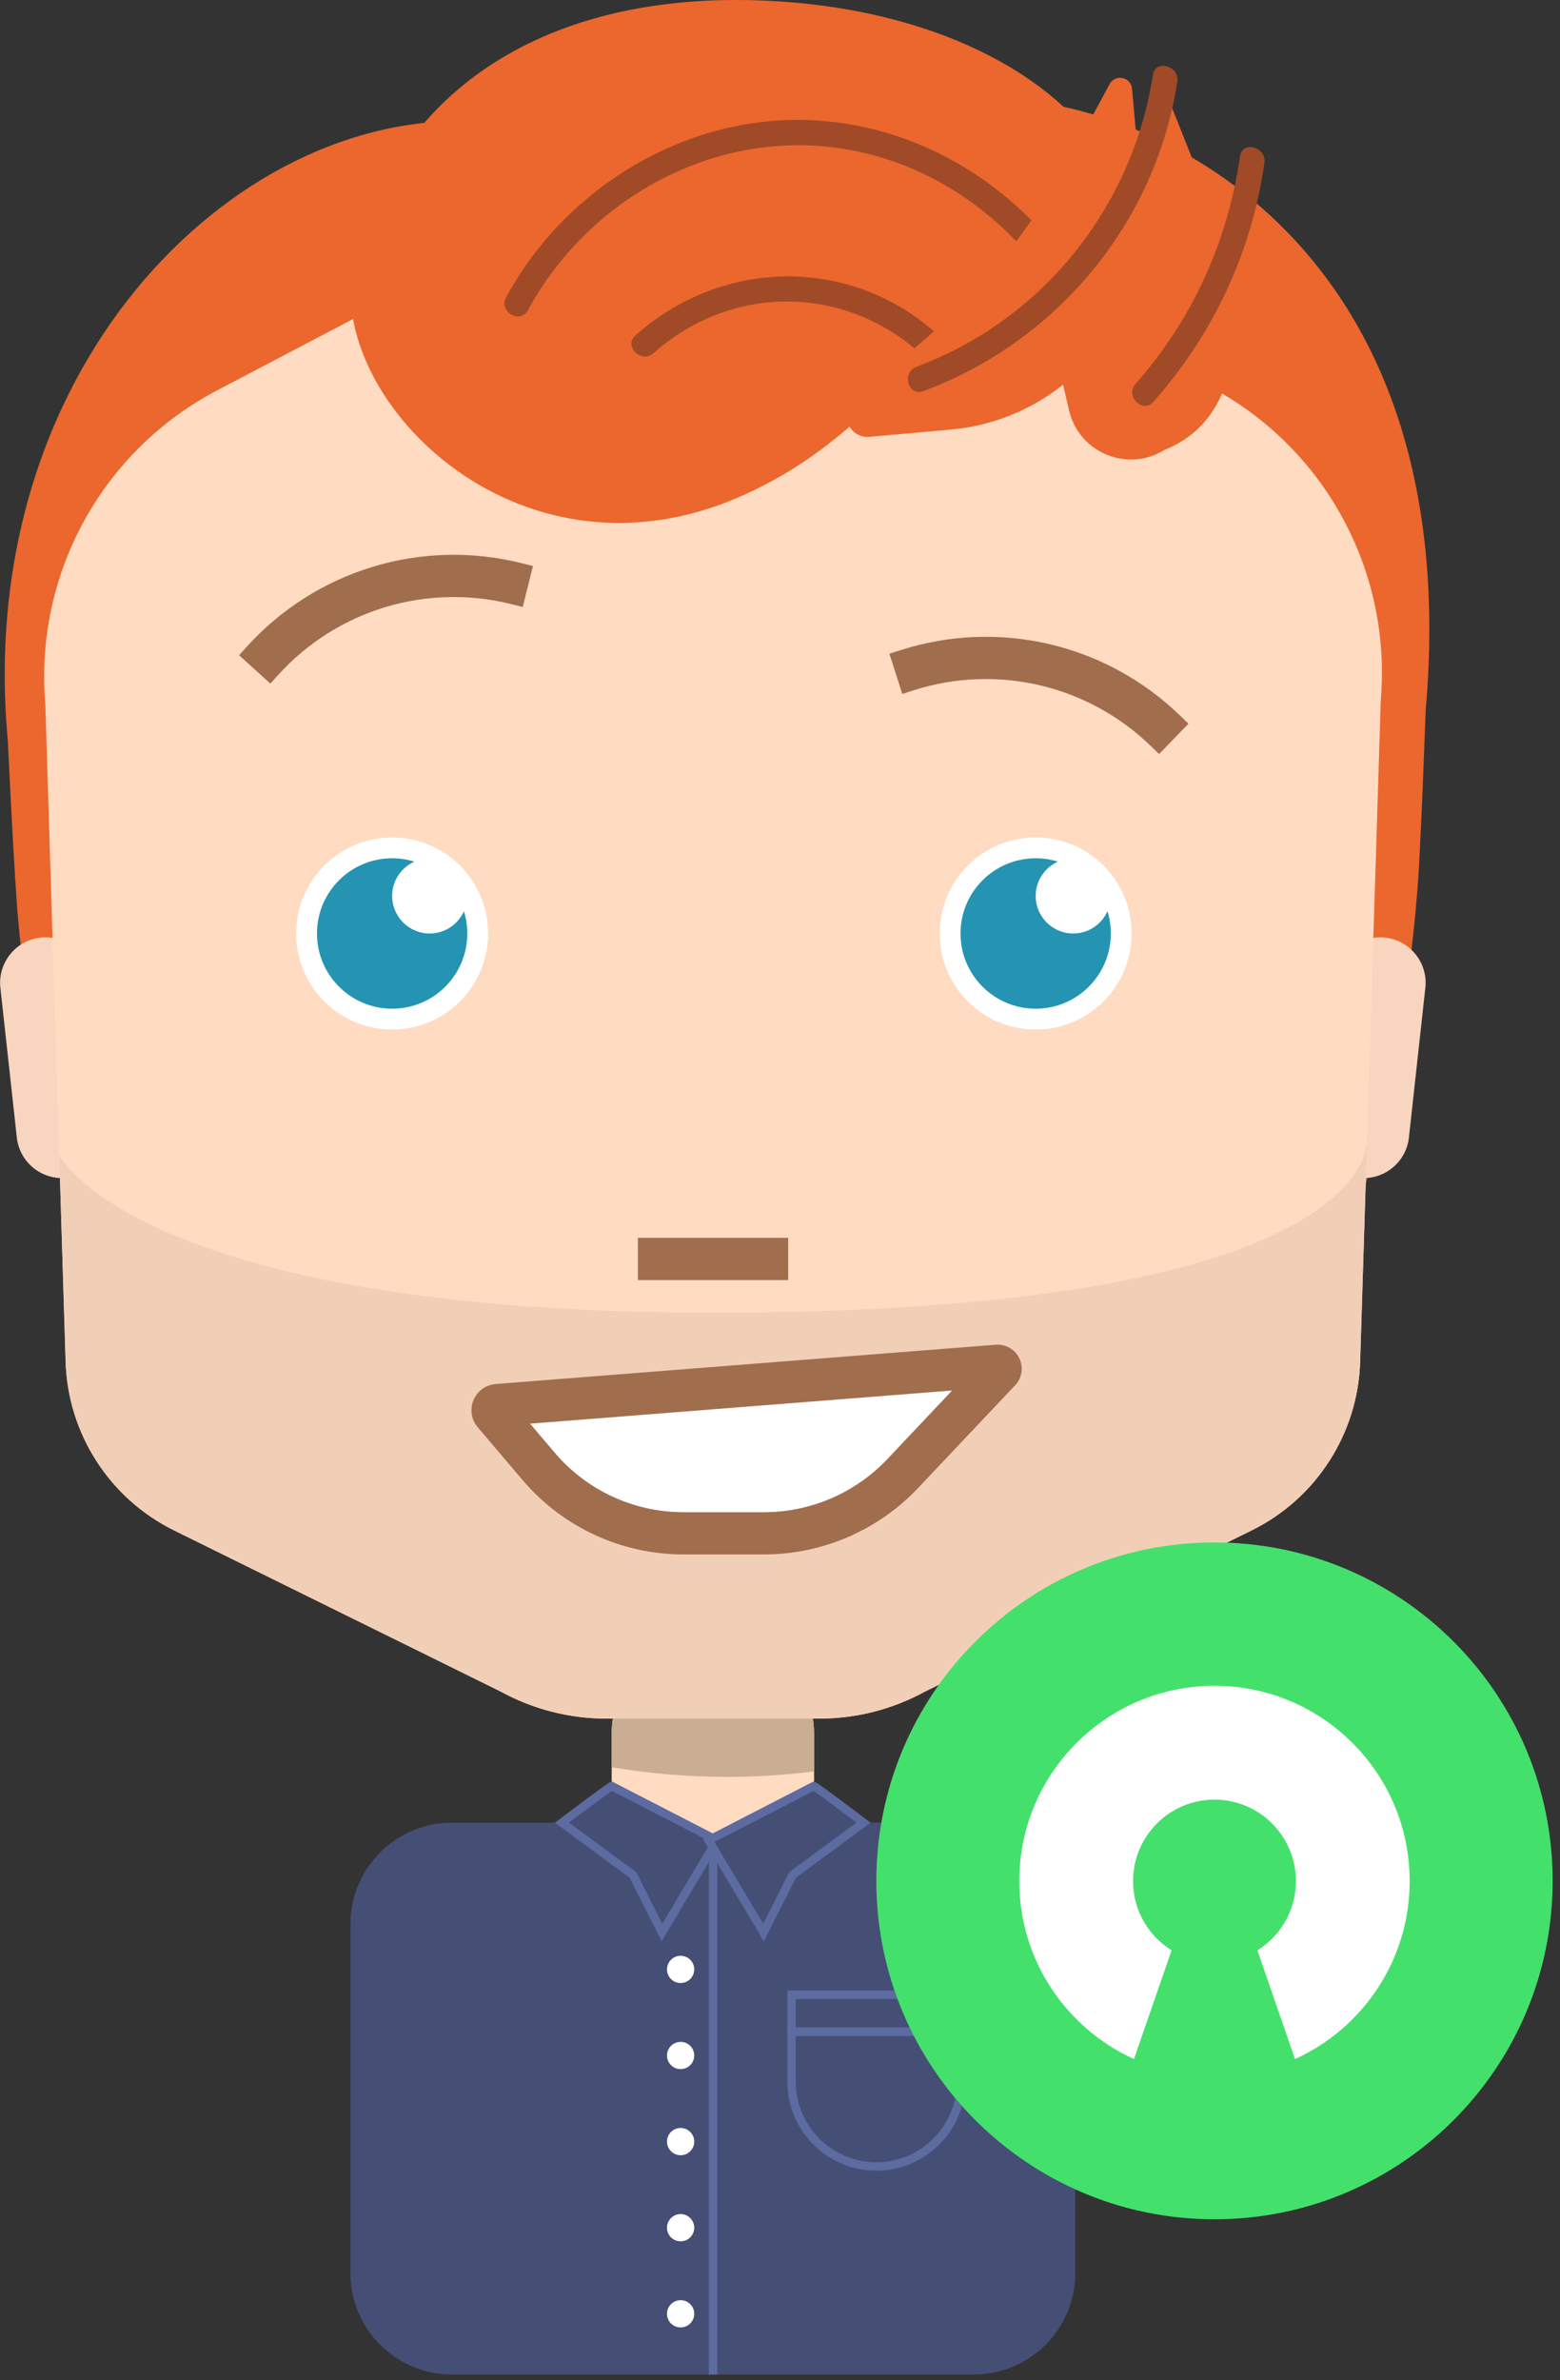 <?xml version="1.0" encoding="UTF-8"?>
<svg width="143px" height="218px" viewBox="0 0 143 218" version="1.1" xmlns="http://www.w3.org/2000/svg" xmlns:xlink="http://www.w3.org/1999/xlink">
    <rect x="0" y="0" width="143" height="218" fill="#333333" stroke="none"/>
    <!-- Generator: Sketch 41.2 (35397) - http://www.bohemiancoding.com/sketch -->
    <title>persona-contributor-torso</title>
    <desc>Created with Sketch.</desc>
    <defs></defs>
    <g id="Home" stroke="none" stroke-width="1" fill="none" fill-rule="evenodd">
        <g id="who-os-copy" transform="translate(-52, 0)">
            <g id="persona-contributor-torso" transform="translate(52, 0)">
                <path d="M65.347,184.347 L65.347,184.347 C60.244,184.347 56.071,180.173 56.071,175.073 L56.071,158.805 C56.071,153.705 60.244,149.531 65.347,149.531 C70.448,149.531 74.622,153.705 74.622,158.805 L74.622,175.073 C74.622,180.173 70.448,184.347 65.347,184.347" id="Fill-7" fill="#FFDBC2"></path>
                <path d="M74.622,158.805 C74.622,153.704 70.447,149.531 65.347,149.531 C60.245,149.531 56.07,153.704 56.07,158.805 L56.07,161.867 C59.527,162.438 63.072,162.75 66.691,162.75 L66.692,162.75 C69.378,162.75 72.021,162.566 74.622,162.248 L74.622,158.805 Z" id="Fill-9" fill="#C9AE93"></path>
                <path d="M89.285,217.489 L41.408,217.489 C36.301,217.489 32.123,213.311 32.123,208.205 L32.123,176.223 C32.123,171.117 36.301,166.939 41.408,166.939 L57.263,166.939 L65.347,169.243 L73.706,166.939 L89.285,166.939 C94.392,166.939 98.57,171.117 98.57,176.223 L98.57,208.205 C98.57,213.311 94.392,217.489 89.285,217.489" id="Fill-16" fill="#454E75"></path>
                <path d="M56.071,163.591 C55.698,163.777 51.512,166.939 51.512,166.939 L58.018,171.732 L60.678,177.005 L65.719,168.556 L56.071,163.591 Z" id="Fill-44" fill="#454E75"></path>
                <path d="M52.16,166.935 L58.322,171.475 L60.706,176.202 L65.175,168.711 L56.089,164.035 C55.499,164.436 53.578,165.867 52.16,166.935 L52.16,166.935 Z M60.651,177.807 L57.714,171.989 L50.866,166.943 L51.279,166.629 C51.983,166.099 55.512,163.437 55.897,163.245 L56.073,163.157 L66.262,168.4 L60.651,177.807 Z" id="Fill-45" fill="#5C6BA0"></path>
                <path d="M74.6,163.591 C74.974,163.777 79.158,166.939 79.158,166.939 L72.652,171.732 L69.992,177.005 L64.952,168.556 L74.6,163.591 Z" id="Fill-46" fill="#454E75"></path>
                <path d="M65.495,168.711 L69.964,176.202 L72.349,171.475 L78.51,166.935 C77.093,165.867 75.171,164.436 74.582,164.035 L65.495,168.711 Z M70.02,177.807 L64.409,168.4 L74.597,163.157 L74.773,163.245 C75.159,163.438 78.688,166.099 79.391,166.631 L79.805,166.943 L72.957,171.989 L70.02,177.807 Z" id="Fill-47" fill="#5C6BA0"></path>
                <polygon id="Fill-48" fill="#5C6BA0" points="64.976 217.489 65.749 217.489 65.749 169.243 64.976 169.243"></polygon>
                <path d="M63.638,180.382 C63.638,181.072 63.079,181.63 62.39,181.63 C61.7,181.63 61.141,181.072 61.141,180.382 C61.141,179.692 61.7,179.134 62.39,179.134 C63.079,179.134 63.638,179.692 63.638,180.382" id="Fill-49" fill="#FFFFFF"></path>
                <path d="M63.638,188.268 C63.638,188.958 63.079,189.516 62.39,189.516 C61.7,189.516 61.141,188.958 61.141,188.268 C61.141,187.578 61.7,187.02 62.39,187.02 C63.079,187.02 63.638,187.578 63.638,188.268" id="Fill-50" fill="#FFFFFF"></path>
                <path d="M63.638,196.154 C63.638,196.844 63.079,197.402 62.39,197.402 C61.7,197.402 61.141,196.844 61.141,196.154 C61.141,195.464 61.7,194.906 62.39,194.906 C63.079,194.906 63.638,195.464 63.638,196.154" id="Fill-51" fill="#FFFFFF"></path>
                <path d="M63.638,204.04 C63.638,204.73 63.079,205.288 62.39,205.288 C61.7,205.288 61.141,204.73 61.141,204.04 C61.141,203.35 61.7,202.792 62.39,202.792 C63.079,202.792 63.638,203.35 63.638,204.04" id="Fill-52" fill="#FFFFFF"></path>
                <path d="M63.638,211.926 C63.638,212.616 63.079,213.175 62.39,213.175 C61.7,213.175 61.141,212.616 61.141,211.926 C61.141,211.237 61.7,210.678 62.39,210.678 C63.079,210.678 63.638,211.237 63.638,211.926" id="Fill-53" fill="#FFFFFF"></path>
                <polygon id="Fill-54" fill="#454E75" points="72.56 186.097 88.1 186.097 88.1 182.703 72.56 182.703"></polygon>
                <path d="M72.947,185.71 L87.713,185.71 L87.713,183.09 L72.947,183.09 L72.947,185.71 Z M72.173,186.484 L88.487,186.484 L88.487,182.316 L72.173,182.316 L72.173,186.484 Z" id="Fill-55" fill="#5C6BA0"></path>
                <path d="M80.33,198.432 L80.33,198.432 C76.039,198.432 72.56,194.955 72.56,190.664 L72.56,186.097 L88.1,186.097 L88.1,190.664 C88.1,194.955 84.621,198.432 80.33,198.432" id="Fill-56" fill="#454E75"></path>
                <path d="M72.947,186.484 L72.947,190.663 C72.947,194.734 76.258,198.045 80.33,198.045 C84.401,198.045 87.713,194.734 87.713,190.663 L87.713,186.484 L72.947,186.484 Z M80.33,198.819 C75.832,198.819 72.173,195.161 72.173,190.663 L72.173,185.71 L88.487,185.71 L88.487,190.663 C88.487,195.161 84.827,198.819 80.33,198.819 L80.33,198.819 Z" id="Fill-57" fill="#5C6BA0"></path>
                <g id="Group-15">
                    <path d="M1.674,84.362 C1.303,80.357 0.72,67.886 0.72,67.886 C-2.532,32.847 22.623,9.135 44.744,11.225 L38.98,17.568 C40.308,17.491 36.468,25.44 35.438,26.85 L28.067,36.952 C20.916,46.753 22.87,59.605 18.412,73.816 L16.733,129.145 C15.557,132.893 4.671,116.665 1.674,84.362" id="Fill-3" fill="#EB672D"></path>
                    <path d="M129.931,81.481 C130.253,77.509 130.681,65.15 130.681,65.15 C134.466,22.209 105.761,9.735 92.683,9.134 L96.4,20.466 C95.07,20.405 94.407,23.516 95.453,24.901 L102.95,34.823 C110.222,44.449 108.429,57.202 113.064,71.227 L115.432,126.012 C116.654,129.71 127.337,113.512 129.931,81.481" id="Fill-5" fill="#EB672D"></path>
                    <path d="M124.562,107.878 L124.562,107.878 C126.835,108.128 128.9,106.472 129.15,104.198 L130.658,90.465 C130.908,88.192 129.252,86.128 126.978,85.877 C124.705,85.627 122.641,87.283 122.39,89.557 L120.882,103.29 C120.632,105.564 122.289,107.629 124.562,107.878" id="Fill-11" fill="#F8D5BF"></path>
                    <path d="M6.131,107.878 L6.131,107.878 C3.858,108.128 1.793,106.472 1.543,104.198 L0.034,90.465 C-0.216,88.192 1.441,86.128 3.714,85.877 C5.987,85.627 8.053,87.283 8.302,89.557 L9.811,103.29 C10.06,105.564 8.405,107.629 6.131,107.878" id="Fill-13" fill="#F8D5BF"></path>
                    <path d="M126.57,64.121 L124.679,124.735 C124.473,131.32 120.653,137.257 114.741,140.171 L84.769,154.946 C81.809,156.562 78.49,157.41 75.118,157.41 L65.347,157.41 L55.575,157.41 C52.202,157.41 48.883,156.562 45.923,154.946 L15.954,140.172 C10.042,137.258 6.221,131.32 6.016,124.732 L4.155,64.497 C3.139,52.617 9.35,41.286 19.911,35.749 L66.691,11.225 L111.278,35.622 C121.572,41.253 127.569,52.431 126.57,64.121" id="Fill-18" fill="#FFDBC2"></path>
                    <path d="M70.042,120.198 C126.81,119.361 125.316,104.315 125.316,104.315 L124.679,124.735 C124.473,131.32 120.653,137.257 114.741,140.171 L84.769,154.946 C81.809,156.562 78.49,157.41 75.118,157.41 L65.347,157.41 L55.575,157.41 C52.202,157.41 48.883,156.562 45.923,154.946 L15.954,140.172 C10.042,137.258 6.221,131.32 6.016,124.732 L5.432,105.84 C5.432,105.84 13.274,121.035 70.042,120.198 Z" id="Fill-18-Copy" fill="#F1CFB7"></path>
                    <path d="M106.249,69.064 L105.501,68.339 C99.721,62.732 91.368,60.78 83.702,63.241 L82.709,63.56 L81.528,59.876 L82.52,59.558 C91.552,56.66 101.388,58.959 108.194,65.561 L108.942,66.286 L106.249,69.064 Z" id="Fill-20" fill="#A06E4D"></path>
                    <path d="M24.783,62.611 L21.915,60.015 L22.614,59.242 C28.98,52.213 38.651,49.282 47.847,51.59 L48.856,51.843 L47.916,55.595 L46.906,55.341 C39.092,53.382 30.887,55.871 25.482,61.839 L24.783,62.611 Z" id="Fill-22" fill="#A06E4D"></path>
                    <path d="M91.427,125.094 L45.591,128.693 C45.205,128.724 45.016,129.178 45.267,129.473 L49.365,134.295 C52.678,138.193 57.536,140.44 62.652,140.44 L70.062,140.44 C74.857,140.44 79.441,138.465 82.735,134.98 L91.647,125.554 C91.818,125.372 91.676,125.075 91.427,125.094" id="Fill-24" fill="#FFFFFF"></path>
                    <path d="M91.579,127.022 L91.574,127.023 C91.576,127.022 91.577,127.022 91.579,127.022 L91.579,127.022 Z M48.591,130.398 L50.839,133.042 C53.79,136.514 58.096,138.506 62.653,138.506 L70.061,138.506 C74.307,138.506 78.413,136.737 81.329,133.652 L87.277,127.36 L48.591,130.398 Z M70.061,142.374 L62.653,142.374 C56.959,142.374 51.579,139.886 47.89,135.548 L43.792,130.726 C43.203,130.035 43.054,129.083 43.403,128.242 C43.752,127.402 44.533,126.837 45.44,126.765 L91.276,123.166 C92.181,123.093 93.042,123.583 93.439,124.412 C93.837,125.241 93.687,126.211 93.055,126.88 L84.14,136.31 C80.497,140.163 75.366,142.374 70.061,142.374 L70.061,142.374 Z" id="Fill-26" fill="#A06E4D"></path>
                    <path d="M32.472,23.779 C36.248,8.81 49.334,-0.56 69.233,0.026 C89.132,0.612 104.987,10.47 104.533,25.901 C84.079,25.299 84.201,38.291 67.894,45.462 C47.125,54.597 29.394,35.983 32.472,23.779" id="Fill-28" fill="#EB672D"></path>
                    <path d="M100.893,29.6 C96.439,19.231 86.279,11.785 74.95,11.041 C63.225,10.271 51.927,17.021 46.394,27.235 C45.683,28.549 47.686,29.722 48.399,28.407 C53.564,18.872 63.997,12.624 74.95,13.362 C85.52,14.075 94.759,21.158 98.888,30.772 C99.476,32.14 101.476,30.96 100.893,29.6" id="Fill-30" fill="#A04A28"></path>
                    <path d="M88.135,32.961 C80.527,23.64 67.204,22.79 58.259,30.708 C57.138,31.7 58.784,33.336 59.9,32.349 C67.978,25.199 79.728,26.314 86.494,34.602 C87.44,35.76 89.073,34.109 88.135,32.961" id="Fill-32" fill="#A04A28"></path>
                    <path d="M79.833,39.999 L87.146,39.345 C97.785,38.393 105.639,28.997 104.687,18.359 L103.771,8.129 C103.675,7.047 102.232,6.75 101.715,7.704 L98.014,14.543 C94.422,21.176 89.604,27.068 83.815,31.905 L78.291,36.522 C76.763,37.798 77.863,40.275 79.833,39.999" id="Fill-34" fill="#EB672D"></path>
                    <path d="M106.736,41.212 L106.736,41.212 C115.161,37.861 113.949,26.247 110.598,17.823 L107.376,9.721 C107.035,8.864 105.79,8.972 105.601,9.873 L104.179,16.648 C102.907,22.707 100.497,28.468 97.077,33.628 L97.995,37.582 C98.898,41.464 103.348,43.313 106.736,41.212" id="Fill-36" fill="#EB672D"></path>
                    <path d="M84.634,35.826 C96.885,31.279 105.91,20.438 107.922,7.489 C108.148,6.028 105.912,5.398 105.682,6.872 C103.8,18.993 95.554,29.305 84.016,33.587 C82.628,34.102 83.229,36.348 84.634,35.826" id="Fill-38" fill="#A04A28"></path>
                    <path d="M105.731,36.804 C111.225,30.578 114.722,23.154 115.907,14.928 C116.118,13.467 113.881,12.836 113.669,14.311 C112.542,22.132 109.322,29.234 104.089,35.163 C103.104,36.279 104.74,37.927 105.731,36.804" id="Fill-40" fill="#A04A28"></path>
                    <polygon id="Fill-42" fill="#A06E4D" points="58.473 117.246 72.251 117.246 72.251 113.378 58.473 113.378"></polygon>
                    <path d="M142.326,172.273 C142.326,189.392 128.447,203.269 111.327,203.269 C94.208,203.269 80.33,189.392 80.33,172.273 C80.33,155.155 94.208,141.277 111.327,141.277 C128.447,141.277 142.326,155.155 142.326,172.273" id="Fill-58" fill="#44E06C"></path>
                    <path d="M111.328,154.405 C101.446,154.405 93.435,162.416 93.435,172.296 C93.435,179.545 97.748,185.782 103.947,188.594 L107.395,178.633 C105.277,177.315 103.863,174.974 103.863,172.296 C103.863,168.174 107.205,164.832 111.328,164.832 C115.451,164.832 118.793,168.174 118.793,172.296 C118.793,174.974 117.379,177.315 115.261,178.633 L118.709,188.594 C124.907,185.782 129.22,179.545 129.22,172.296 C129.22,162.416 121.21,154.405 111.328,154.405" id="Fill-59" fill="#FFFFFF"></path>
                    <path d="M44.744,85.501 C44.744,90.359 40.805,94.298 35.946,94.298 C31.088,94.298 27.148,90.359 27.148,85.501 C27.148,80.642 31.088,76.704 35.946,76.704 C40.805,76.704 44.744,80.642 44.744,85.501" id="Fill-60" fill="#FFFFFF"></path>
                    <path d="M39.391,85.501 C37.488,85.501 35.946,83.959 35.946,82.056 C35.946,80.657 36.785,79.458 37.983,78.919 C37.34,78.719 36.656,78.612 35.946,78.612 C32.142,78.612 29.057,81.696 29.057,85.501 C29.057,89.305 32.142,92.389 35.946,92.389 C39.751,92.389 42.835,89.305 42.835,85.501 C42.835,84.791 42.727,84.108 42.528,83.464 C41.989,84.662 40.791,85.501 39.391,85.501" id="Fill-61" fill="#2494B2"></path>
                    <path d="M103.733,85.501 C103.733,90.359 99.795,94.298 94.936,94.298 C90.077,94.298 86.139,90.359 86.139,85.501 C86.139,80.642 90.077,76.704 94.936,76.704 C99.795,76.704 103.733,80.642 103.733,85.501" id="Fill-62" fill="#FFFFFF"></path>
                    <path d="M98.38,85.501 C96.478,85.501 94.936,83.959 94.936,82.056 C94.936,80.657 95.774,79.458 96.974,78.919 C96.329,78.719 95.645,78.612 94.936,78.612 C91.131,78.612 88.047,81.696 88.047,85.501 C88.047,89.305 91.131,92.389 94.936,92.389 C98.741,92.389 101.825,89.305 101.825,85.501 C101.825,84.791 101.717,84.108 101.519,83.464 C100.978,84.662 99.781,85.501 98.38,85.501" id="Fill-63" fill="#2494B2"></path>
                </g>
            </g>
        </g>
    </g>
</svg>